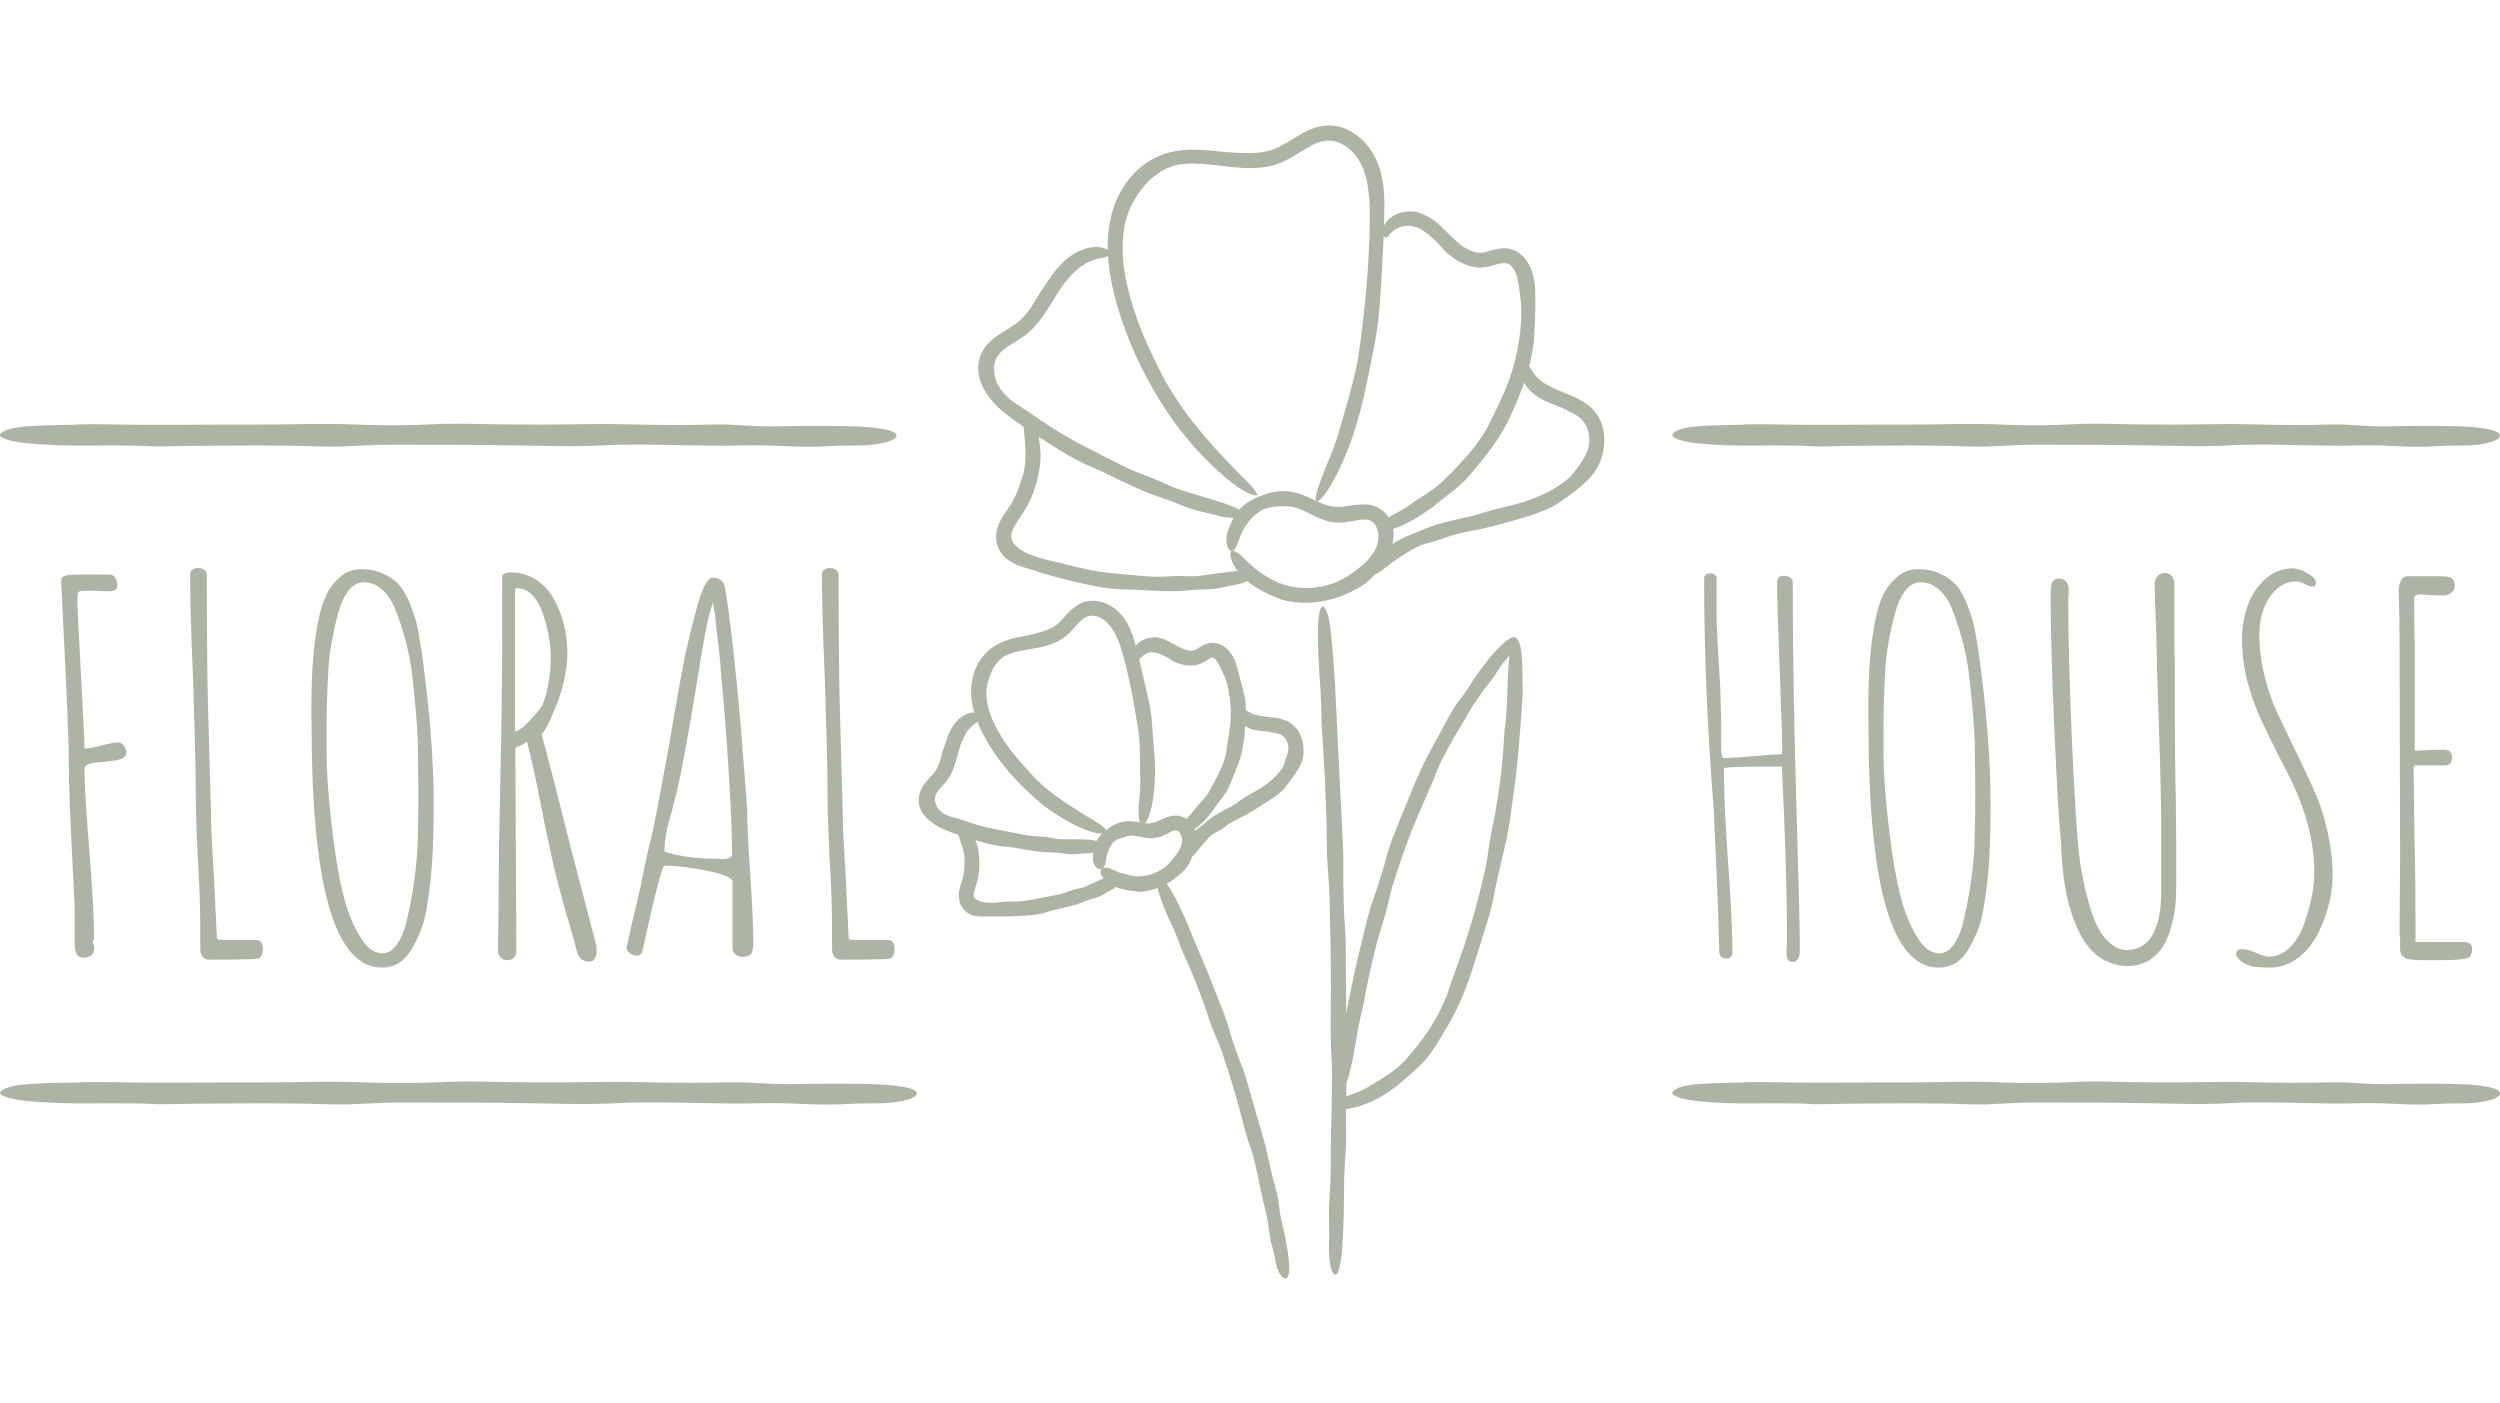<svg width="180" height="101" viewBox="0 0 180 101" fill="none" xmlns="http://www.w3.org/2000/svg">
<g clip-path="url(#clip0_460_8819)">
<path d="M96.017 47.733C96.069 48.293 96.104 48.853 96.13 49.457C96.262 52.099 96.393 54.776 96.524 57.435C96.585 58.834 96.681 60.225 96.716 61.625C96.716 62.281 96.716 62.902 96.716 63.558C96.742 64.696 96.751 65.667 96.838 66.769C96.926 67.967 96.9 69.245 96.908 70.452L96.926 72.892C96.943 74.126 96.978 75.377 96.969 76.61C96.952 78.036 96.9 79.401 96.908 80.844C96.908 81.378 96.934 81.912 96.908 82.454C96.891 83.189 96.812 83.888 96.786 84.623C96.768 85.131 96.777 85.638 96.768 86.145C96.768 87.064 96.742 87.983 96.698 88.901C96.672 89.487 96.629 90.091 96.559 90.616C96.489 91.141 96.375 91.595 96.253 91.727C95.991 91.998 95.72 91.359 95.685 90.082C95.676 89.732 95.694 89.356 95.702 88.989C95.702 88.481 95.685 87.991 95.685 87.475C95.685 86.662 95.746 85.848 95.79 85.043C95.833 84.133 95.807 83.337 95.816 82.454C95.842 81.439 95.86 80.389 95.886 79.366L95.903 77.249C95.903 76.619 95.86 76.077 95.833 75.464C95.79 74.161 95.816 72.849 95.825 71.545C95.833 69.516 95.798 67.434 95.746 65.395C95.737 64.818 95.72 64.232 95.685 63.672C95.641 63.077 95.606 62.5 95.562 61.896C95.51 61.03 95.536 60.086 95.51 59.211L95.396 56.175L95.257 53.682C95.213 52.982 95.126 52.125 95.143 51.478C95.143 51.198 95.126 50.848 95.117 50.55C95.091 49.859 95.047 49.177 94.994 48.486C94.916 47.366 94.872 46.176 94.898 45.135C94.916 44.269 95.073 43.491 95.3 43.692C95.458 43.832 95.632 44.208 95.737 44.89C95.763 45.065 95.79 45.249 95.807 45.441C95.903 46.229 95.956 46.972 96.026 47.76L96.017 47.733Z" fill="#ADB4A4"/>
<path d="M96.489 75.333C96.541 74.922 96.603 74.511 96.69 74.082C97.101 72.175 97.433 70.224 97.922 68.326C98.158 67.32 98.394 66.323 98.674 65.326C98.831 64.871 98.98 64.433 99.137 63.978C99.382 63.173 99.626 62.5 99.827 61.704C100.037 60.838 100.422 59.98 100.745 59.141C100.955 58.581 101.208 58.03 101.427 57.47C101.759 56.613 102.134 55.773 102.528 54.942C103 53.997 103.506 53.122 104.005 52.177C104.197 51.828 104.372 51.478 104.581 51.136C104.852 50.664 105.211 50.27 105.516 49.824C105.735 49.518 105.927 49.194 106.128 48.871C106.521 48.311 106.932 47.769 107.352 47.235C107.64 46.902 107.955 46.579 108.243 46.316C108.54 46.054 108.837 45.861 108.986 45.87C109.309 45.888 109.222 46.43 108.68 47.182C108.531 47.392 108.348 47.585 108.182 47.786C107.963 48.083 107.78 48.39 107.579 48.696C107.238 49.177 106.854 49.623 106.521 50.104C106.137 50.647 105.831 51.128 105.525 51.696C105.167 52.344 104.73 52.965 104.389 53.63L103.672 54.994C103.48 55.414 103.358 55.79 103.183 56.201C102.807 57.068 102.423 57.951 102.047 58.817C101.47 60.182 100.955 61.608 100.5 63.025C100.36 63.427 100.238 63.83 100.142 64.232C100.037 64.652 99.941 65.072 99.836 65.5C99.679 66.113 99.46 66.769 99.277 67.381C99.067 68.09 98.91 68.816 98.735 69.533C98.586 70.119 98.481 70.723 98.359 71.318C98.254 71.816 98.167 72.438 98.036 72.901C97.975 73.102 97.931 73.347 97.887 73.557C97.782 74.047 97.686 74.546 97.616 75.044C97.494 75.849 97.31 76.707 97.118 77.45C96.952 78.062 96.664 78.596 96.48 78.404C96.349 78.272 96.244 77.975 96.262 77.459C96.262 77.328 96.279 77.188 96.288 77.048C96.323 76.462 96.419 75.919 96.489 75.342V75.333Z" fill="#ADB4A4"/>
<path d="M109.633 49.238C109.633 49.693 109.633 50.148 109.589 50.638C109.441 52.772 109.292 54.942 108.986 57.076C108.829 58.196 108.698 59.325 108.471 60.435C108.348 60.952 108.235 61.442 108.112 61.958C107.911 62.85 107.719 63.62 107.562 64.503C107.378 65.457 107.072 66.445 106.775 67.381L106.181 69.271C105.866 70.224 105.552 71.195 105.132 72.123C104.652 73.19 104.075 74.17 103.437 75.184C103.201 75.561 102.947 75.928 102.659 76.278C102.257 76.75 101.803 77.126 101.339 77.529C101.025 77.809 100.701 78.089 100.361 78.343C99.749 78.806 99.067 79.2 98.342 79.48C97.879 79.672 97.381 79.795 96.935 79.847C96.489 79.891 96.096 79.847 95.974 79.733C95.72 79.497 96.201 79.2 97.101 78.876C97.354 78.78 97.625 78.701 97.87 78.587C98.228 78.439 98.543 78.237 98.875 78.045C99.399 77.721 99.932 77.398 100.422 77.022C100.981 76.593 101.374 76.121 101.811 75.596C102.309 74.983 102.79 74.327 103.192 73.645C103.472 73.172 103.734 72.683 103.961 72.175C104.162 71.72 104.293 71.309 104.451 70.854C104.791 69.883 105.15 68.903 105.482 67.915C105.997 66.375 106.434 64.766 106.801 63.174C106.915 62.727 107.011 62.273 107.081 61.818C107.151 61.345 107.221 60.882 107.291 60.409C107.404 59.727 107.588 58.992 107.702 58.301C107.841 57.505 107.955 56.7 108.051 55.895C108.121 55.23 108.2 54.575 108.243 53.91C108.287 53.35 108.305 52.667 108.383 52.151C108.418 51.933 108.436 51.653 108.453 51.416C108.488 50.865 108.523 50.314 108.532 49.763C108.549 48.871 108.602 47.909 108.689 47.078C108.759 46.386 108.96 45.765 109.17 45.94C109.318 46.063 109.467 46.369 109.537 46.929C109.545 47.069 109.563 47.226 109.58 47.375C109.615 48.014 109.624 48.617 109.615 49.264L109.633 49.238Z" fill="#ADB4A4"/>
<path d="M90.598 41.129C90.852 41.304 91.114 41.461 91.402 41.636C92.669 42.388 94.242 42.52 95.641 42.108C96.383 41.907 97.056 41.496 97.659 41.041C97.948 40.831 98.219 40.613 98.463 40.35C98.874 39.886 99.171 39.423 99.232 38.898C99.302 38.373 99.136 37.778 98.778 37.542C98.542 37.385 98.184 37.376 97.729 37.455C97.388 37.507 97.004 37.603 96.558 37.63C96.104 37.656 95.649 37.56 95.265 37.42C94.373 37.087 93.709 36.597 92.984 36.484C92.713 36.44 92.442 36.449 92.162 36.457C91.787 36.475 91.411 36.501 91.052 36.641C90.808 36.737 90.581 36.895 90.38 37.061C90.021 37.367 89.716 37.761 89.497 38.181C89.348 38.452 89.243 38.758 89.139 39.029C89.034 39.3 88.938 39.554 88.815 39.633C88.588 39.825 88.195 39.432 88.326 38.539C88.37 38.303 88.457 38.058 88.562 37.831C88.702 37.507 88.841 37.201 89.051 36.912C89.383 36.449 89.873 36.107 90.38 35.871C90.948 35.609 91.472 35.425 92.075 35.373C92.774 35.303 93.526 35.495 94.111 35.766C94.522 35.941 94.898 36.142 95.273 36.291C95.606 36.422 95.894 36.475 96.191 36.492C96.785 36.571 97.511 36.247 98.525 36.335C98.909 36.379 99.337 36.554 99.643 36.842C99.949 37.131 100.15 37.49 100.246 37.866C100.465 38.636 100.255 39.423 99.931 40.026C99.748 40.376 99.512 40.683 99.294 40.971C99.066 41.286 98.813 41.575 98.516 41.837C98.088 42.222 97.528 42.502 97.004 42.738C96.401 43.01 95.763 43.202 95.116 43.307C94.583 43.394 94.033 43.421 93.482 43.377C93.028 43.342 92.46 43.272 92.066 43.088C91.891 43.018 91.691 42.931 91.507 42.861C91.096 42.686 90.703 42.467 90.327 42.222C89.716 41.829 89.156 41.251 88.824 40.665C88.544 40.175 88.501 39.65 88.745 39.668C88.92 39.668 89.156 39.79 89.427 40.062C89.497 40.132 89.576 40.202 89.645 40.28C89.96 40.586 90.257 40.875 90.616 41.12L90.598 41.129Z" fill="#ADB4A4"/>
<path d="M85.731 31.865C85.18 31.244 84.673 30.588 84.166 29.853C83.074 28.226 82.121 26.494 81.37 24.657C80.636 22.82 80.024 20.93 79.814 18.927C79.718 17.877 79.727 16.784 79.963 15.725C80.199 14.658 80.671 13.626 81.387 12.777C82.06 11.981 82.917 11.386 83.922 11.054C85.704 10.52 87.216 10.905 88.763 10.984C89.602 11.036 90.45 11.08 91.219 10.887C91.979 10.739 92.652 10.258 93.447 9.785C93.972 9.47 94.575 9.155 95.291 9.059C96.008 8.954 96.751 9.147 97.336 9.505C98.236 10.039 98.892 10.905 99.241 11.858C99.591 12.803 99.67 13.774 99.678 14.701C99.661 16.81 99.538 18.787 99.416 20.886C99.364 21.665 99.311 22.452 99.215 23.231C99.084 24.307 98.857 25.304 98.656 26.371C98.507 27.097 98.368 27.832 98.201 28.558C97.887 29.87 97.52 31.183 97.013 32.433C96.69 33.247 96.331 34.052 95.938 34.725C95.562 35.408 95.134 35.941 94.942 36.064C94.732 36.186 94.68 36.003 94.767 35.591C94.863 35.18 95.099 34.533 95.44 33.693C95.632 33.221 95.824 32.731 96.025 32.25C96.27 31.567 96.471 30.894 96.663 30.194C96.978 29.074 97.31 27.954 97.564 26.826C97.861 25.549 97.983 24.403 98.132 23.143C98.306 21.682 98.446 20.178 98.525 18.708C98.586 17.693 98.621 16.67 98.63 15.646C98.63 14.736 98.595 13.975 98.437 13.153C98.263 12.287 97.948 11.508 97.362 10.922C96.794 10.336 96.025 10.004 95.283 10.161C94.085 10.363 92.958 11.718 91.245 11.998C89.611 12.287 88.082 11.902 86.657 11.806C85.853 11.745 85.049 11.762 84.35 11.99C83.624 12.243 83.004 12.698 82.471 13.284C81.719 14.124 81.116 15.279 80.933 16.468C80.706 17.833 80.854 19.259 81.186 20.659C81.457 21.805 81.833 22.942 82.279 24.035C82.646 24.963 83.205 26.047 83.616 26.887C83.782 27.255 84.044 27.675 84.263 28.033C84.769 28.873 85.329 29.687 85.94 30.448C86.928 31.699 88.082 32.958 89.139 34.008C90.013 34.874 90.799 35.688 90.415 35.67C90.153 35.644 89.602 35.443 88.789 34.822C88.58 34.664 88.361 34.489 88.151 34.306C87.26 33.553 86.482 32.748 85.713 31.874L85.731 31.865Z" fill="#ADB4A4"/>
<path d="M102.239 15.349C102.711 15.497 103.13 15.751 103.497 16.066C104.292 16.766 104.869 17.518 105.621 17.921C105.988 18.122 106.355 18.227 106.704 18.192C107.054 18.166 107.5 17.938 108.138 17.877C108.478 17.851 108.863 17.921 109.178 18.096C109.501 18.27 109.746 18.533 109.929 18.795C110.287 19.338 110.436 19.906 110.506 20.466C110.558 20.991 110.523 21.446 110.55 21.945C110.532 22.802 110.515 23.537 110.445 24.368C110.436 24.823 110.34 25.286 110.244 25.741C110.156 26.205 110.017 26.651 109.877 27.088C109.711 27.683 109.475 28.243 109.256 28.82C108.898 29.678 108.505 30.535 108.015 31.331C107.736 31.786 107.404 32.206 107.106 32.635C106.774 33.046 106.442 33.457 106.101 33.877C105.839 34.183 105.577 34.489 105.297 34.778C104.878 35.145 104.458 35.469 104.022 35.81C103.716 36.038 103.427 36.282 103.13 36.527C102.562 36.912 102.003 37.332 101.374 37.621C100.98 37.822 100.57 38.023 100.176 38.111C99.792 38.216 99.442 38.259 99.302 38.189C99.023 38.032 99.337 37.577 100.133 37.157C100.351 37.035 100.587 36.912 100.814 36.79C101.129 36.615 101.417 36.422 101.706 36.204C101.942 36.038 102.186 35.889 102.431 35.74L103.139 35.25C103.689 34.892 104.039 34.445 104.511 34.025C105 33.492 105.533 32.976 105.979 32.398C106.311 32.022 106.573 31.593 106.862 31.174C107.115 30.797 107.246 30.43 107.456 30.045C107.867 29.214 108.269 28.374 108.601 27.508C109.099 26.152 109.414 24.691 109.51 23.248C109.518 22.837 109.553 22.426 109.527 22.023C109.483 21.603 109.431 21.201 109.387 20.772C109.309 20.221 109.186 19.583 108.898 19.241C108.575 18.83 108.173 18.892 107.377 19.145C107.063 19.233 106.652 19.303 106.276 19.25C105.892 19.206 105.542 19.084 105.228 18.918C104.694 18.655 104.144 18.227 103.821 17.842C103.681 17.676 103.506 17.501 103.357 17.352C103.017 17.011 102.658 16.705 102.282 16.503C102.134 16.425 101.977 16.355 101.819 16.311C101.679 16.267 101.531 16.25 101.374 16.25C101.059 16.25 100.744 16.346 100.5 16.495C100.299 16.617 100.141 16.766 100.028 16.915C99.914 17.055 99.818 17.186 99.713 17.098C99.573 17.011 99.39 16.538 99.809 15.979C99.914 15.839 100.045 15.725 100.194 15.62C100.788 15.209 101.548 15.113 102.256 15.331L102.239 15.349Z" fill="#ADB4A4"/>
<path d="M111.232 27.622C111.477 27.771 111.713 27.884 112.018 28.024C112.683 28.331 113.478 28.549 114.229 29.083C114.998 29.599 115.488 30.57 115.505 31.471C115.558 32.425 115.261 33.396 114.701 34.122C114.448 34.463 114.142 34.734 113.836 35.005C113.303 35.478 112.796 35.81 112.237 36.195C111.625 36.615 110.882 36.886 110.192 37.114C109.729 37.262 109.257 37.402 108.794 37.533C108.086 37.735 107.378 37.927 106.67 38.076C105.857 38.242 105.08 38.364 104.302 38.627C104.013 38.723 103.734 38.837 103.437 38.924C103.043 39.056 102.65 39.126 102.266 39.283C102.003 39.388 101.75 39.528 101.505 39.668C101.06 39.922 100.64 40.202 100.238 40.499C99.985 40.691 99.722 40.893 99.487 41.076C99.242 41.242 99.014 41.391 98.866 41.374C98.569 41.365 98.534 40.858 99.049 40.228C99.198 40.07 99.373 39.904 99.548 39.764C99.792 39.554 100.02 39.353 100.273 39.16C100.692 38.863 101.156 38.671 101.61 38.487C102.134 38.286 102.563 38.076 103.061 37.892C103.638 37.691 104.249 37.551 104.844 37.411L106.058 37.131C106.417 37.044 106.714 36.938 107.055 36.834C107.78 36.624 108.523 36.475 109.239 36.274C110.349 35.968 111.442 35.513 112.368 34.874C112.621 34.69 112.892 34.507 113.093 34.279C113.312 34.043 113.504 33.798 113.679 33.536C113.932 33.168 114.212 32.775 114.326 32.355C114.465 31.882 114.457 31.357 114.308 30.902C114.177 30.526 113.958 30.229 113.635 29.993C113.373 29.791 112.953 29.634 112.639 29.45C112.508 29.372 112.316 29.302 112.158 29.24C111.782 29.092 111.398 28.952 110.987 28.733C110.349 28.392 109.711 27.797 109.519 27.045C109.44 26.738 109.484 26.424 109.58 26.249C109.685 26.074 109.799 26.021 109.895 26.1C110.035 26.214 110.139 26.406 110.279 26.651C110.323 26.721 110.358 26.791 110.41 26.852C110.611 27.141 110.882 27.395 111.214 27.605L111.232 27.622Z" fill="#ADB4A4"/>
<path d="M77.551 19.408C77.28 19.644 77.026 19.915 76.773 20.221C76.214 20.904 75.768 21.779 75.2 22.61C74.912 23.029 74.588 23.449 74.195 23.817C73.802 24.193 73.33 24.473 72.928 24.718C72.5 24.971 72.124 25.234 71.897 25.54C71.669 25.837 71.573 26.188 71.573 26.581C71.573 26.948 71.652 27.333 71.835 27.683C72.168 28.296 72.666 28.759 73.304 29.171C74.011 29.617 74.763 30.159 75.488 30.631C75.978 30.946 76.476 31.253 76.983 31.541C77.752 31.987 78.556 32.372 79.342 32.783C80.251 33.247 81.116 33.719 82.078 34.087C82.436 34.227 82.803 34.349 83.153 34.498C83.642 34.699 84.088 34.935 84.586 35.128C84.927 35.25 85.276 35.364 85.626 35.469C86.255 35.661 86.893 35.854 87.522 36.046C87.933 36.169 88.335 36.3 88.693 36.449C89.052 36.589 89.349 36.764 89.419 36.904C89.567 37.201 89.052 37.385 88.117 37.227C87.863 37.184 87.601 37.096 87.339 37.035C86.972 36.947 86.622 36.869 86.255 36.781C85.678 36.624 85.119 36.405 84.568 36.178C83.939 35.933 83.38 35.766 82.777 35.53C82.078 35.259 81.379 34.935 80.706 34.612L79.307 33.938C78.879 33.746 78.521 33.588 78.101 33.404C77.236 32.993 76.406 32.495 75.593 31.97C74.964 31.567 74.326 31.156 73.706 30.728C73.085 30.308 72.447 29.879 71.862 29.319C71.53 29.004 71.233 28.646 70.979 28.243C70.708 27.823 70.516 27.351 70.446 26.817C70.402 26.441 70.446 26.012 70.586 25.619C70.734 25.216 70.996 24.866 71.267 24.604C71.914 24 72.622 23.703 73.146 23.309C73.575 22.994 73.933 22.575 74.248 22.102C74.518 21.709 74.798 21.157 75.086 20.773C75.209 20.606 75.349 20.388 75.471 20.204C75.751 19.775 76.091 19.329 76.476 18.944C77.096 18.314 78.005 17.79 78.905 17.781C79.674 17.763 80.181 18.244 79.937 18.367C79.779 18.481 79.517 18.524 79.115 18.612C79.01 18.629 78.905 18.664 78.801 18.691C78.355 18.839 77.935 19.075 77.551 19.408Z" fill="#ADB4A4"/>
<path d="M74.894 32.285C74.929 32.635 74.929 32.993 74.894 33.378C74.789 34.209 74.597 35.032 74.256 35.81C74.099 36.204 73.88 36.571 73.662 36.93C73.435 37.271 73.216 37.577 73.041 37.875C72.674 38.54 72.762 38.977 73.234 39.379C73.452 39.572 73.723 39.755 74.055 39.887C74.632 40.105 75.191 40.298 75.812 40.412C76.485 40.552 77.192 40.762 77.874 40.91C78.329 41.024 78.792 41.094 79.255 41.173C79.963 41.269 80.679 41.33 81.387 41.391C82.209 41.47 82.995 41.558 83.825 41.514C84.131 41.514 84.446 41.47 84.752 41.47C85.18 41.47 85.582 41.505 86.01 41.488C86.307 41.479 86.596 41.426 86.884 41.391L88.466 41.173C88.807 41.12 89.148 41.085 89.462 41.077C89.777 41.068 90.056 41.103 90.161 41.208C90.38 41.418 90.083 41.785 89.349 42.013C89.148 42.074 88.92 42.1 88.702 42.144C88.405 42.205 88.116 42.284 87.819 42.336C87.339 42.432 86.84 42.432 86.36 42.45C85.809 42.45 85.337 42.546 84.813 42.555C84.201 42.581 83.572 42.555 82.96 42.529L81.693 42.459C81.317 42.45 80.994 42.441 80.618 42.432C79.832 42.397 79.054 42.249 78.294 42.091C77.105 41.837 75.89 41.54 74.728 41.164C74.396 41.059 74.055 40.954 73.723 40.849C73.365 40.735 72.998 40.604 72.639 40.359C72.386 40.184 72.124 39.931 71.949 39.598C71.774 39.266 71.695 38.881 71.722 38.531C71.792 37.7 72.229 37.149 72.552 36.65C72.84 36.239 73.05 35.871 73.225 35.452C73.382 35.102 73.487 34.647 73.618 34.314C73.679 34.174 73.714 33.982 73.74 33.825C73.81 33.457 73.845 33.072 73.837 32.696C73.828 32.084 73.775 31.436 73.706 30.85C73.653 30.378 73.653 29.888 73.898 29.923C74.064 29.949 74.3 30.115 74.483 30.509C74.536 30.614 74.571 30.719 74.614 30.833C74.78 31.305 74.85 31.777 74.894 32.276V32.285Z" fill="#ADB4A4"/>
<path d="M80.758 62.859C80.924 62.902 81.099 62.955 81.274 63.007C82.087 63.235 82.961 63.034 83.66 62.587C84.035 62.36 84.315 62.01 84.577 61.669C84.7 61.511 84.831 61.363 84.918 61.179C85.076 60.864 85.163 60.558 85.084 60.304C85.023 60.059 84.883 59.841 84.752 59.797C84.674 59.762 84.516 59.788 84.272 59.911C84.088 59.998 83.878 60.129 83.599 60.234C83.31 60.339 82.996 60.365 82.733 60.348C82.122 60.295 81.667 60.112 81.274 60.182C81.125 60.208 80.994 60.261 80.855 60.304C80.662 60.365 80.453 60.409 80.278 60.532C80.155 60.619 80.068 60.742 79.998 60.855C79.867 61.074 79.762 61.319 79.701 61.581C79.666 61.756 79.631 61.923 79.605 62.089C79.57 62.255 79.517 62.421 79.412 62.5C79.22 62.684 78.809 62.561 78.696 61.966C78.67 61.809 78.696 61.643 78.705 61.477C78.731 61.249 78.748 61.022 78.827 60.803C78.949 60.444 79.212 60.138 79.482 59.911C79.797 59.648 80.077 59.429 80.453 59.281C80.872 59.106 81.396 59.097 81.798 59.167C82.078 59.202 82.331 59.263 82.567 59.281C82.777 59.298 82.934 59.263 83.083 59.219C83.363 59.167 83.721 58.878 84.403 58.738C84.665 58.695 84.997 58.73 85.268 58.87C85.53 59.01 85.731 59.211 85.871 59.438C86.168 59.902 86.177 60.462 86.081 60.89C86.028 61.144 85.941 61.371 85.862 61.59C85.783 61.826 85.696 62.063 85.565 62.273C85.381 62.587 85.076 62.85 84.796 63.086C84.472 63.357 84.123 63.585 83.747 63.768C83.433 63.917 83.109 64.04 82.768 64.11C82.48 64.18 82.122 64.25 81.851 64.188C81.737 64.162 81.589 64.162 81.466 64.145C81.187 64.11 80.907 64.04 80.636 63.97C80.19 63.847 79.753 63.576 79.465 63.252C79.22 62.981 79.159 62.623 79.369 62.526C79.509 62.456 79.701 62.439 79.911 62.526C79.963 62.544 80.024 62.57 80.077 62.596C80.313 62.701 80.522 62.806 80.758 62.876V62.859Z" fill="#ADB4A4"/>
<path d="M76.153 58.695C75.716 58.432 75.305 58.135 74.877 57.785C73.051 56.219 71.408 54.382 70.42 52.09C70.176 51.478 69.983 50.822 69.931 50.139C69.879 49.439 69.983 48.731 70.272 48.075C70.543 47.462 70.971 46.946 71.539 46.561C72.553 45.905 73.523 45.888 74.423 45.643C74.912 45.52 75.384 45.398 75.76 45.188C76.136 45.004 76.424 44.645 76.817 44.217C77.08 43.946 77.394 43.631 77.84 43.429C78.286 43.228 78.81 43.211 79.247 43.325C79.92 43.499 80.488 43.911 80.881 44.444C81.274 44.96 81.493 45.538 81.659 46.08C82.008 47.322 82.253 48.495 82.55 49.745C82.655 50.209 82.769 50.673 82.839 51.154C82.944 51.81 82.961 52.431 83.013 53.087L83.127 54.443C83.18 55.265 83.18 56.096 83.092 56.919C83.04 57.452 82.961 57.986 82.821 58.45C82.69 58.913 82.498 59.289 82.358 59.386C82.043 59.569 81.921 58.966 82 57.881C82.026 57.584 82.061 57.26 82.087 56.954C82.113 56.516 82.087 56.096 82.087 55.659C82.07 54.959 82.087 54.268 82.052 53.568C82.017 52.781 81.877 52.099 81.755 51.346C81.606 50.471 81.449 49.579 81.248 48.713C81.117 48.118 80.96 47.515 80.794 46.92C80.636 46.395 80.47 45.966 80.243 45.547C79.998 45.1 79.71 44.75 79.326 44.532C78.941 44.313 78.53 44.261 78.189 44.435C77.613 44.68 77.158 45.686 76.153 46.185C75.201 46.657 74.231 46.693 73.409 46.876C72.937 46.972 72.5 47.112 72.168 47.357C71.827 47.611 71.583 47.961 71.39 48.363C71.128 48.941 70.953 49.658 71.05 50.349C71.137 51.145 71.46 51.924 71.88 52.667C72.229 53.28 72.64 53.857 73.077 54.408C73.444 54.872 73.96 55.388 74.327 55.816C74.475 56 74.703 56.201 74.886 56.376C75.314 56.77 75.769 57.146 76.258 57.479C77.036 58.021 77.901 58.563 78.67 59.018C79.308 59.394 79.867 59.814 79.614 59.946C79.439 60.033 79.055 60.059 78.469 59.858C78.312 59.814 78.154 59.744 78.006 59.683C77.342 59.412 76.748 59.071 76.144 58.695H76.153Z" fill="#ADB4A4"/>
<path d="M83.048 45.879C83.38 45.879 83.694 45.966 83.974 46.098C84.586 46.395 85.04 46.719 85.486 46.815C85.704 46.867 85.897 46.859 86.036 46.797C86.185 46.745 86.403 46.535 86.823 46.369C87.286 46.168 87.924 46.334 88.239 46.631C88.579 46.911 88.781 47.244 88.92 47.576C89.043 47.891 89.086 48.162 89.183 48.459C89.314 48.976 89.427 49.413 89.558 49.912C89.707 50.454 89.716 51.058 89.689 51.626C89.689 52.002 89.646 52.379 89.62 52.764C89.558 53.332 89.488 53.918 89.331 54.469C89.147 55.108 88.877 55.685 88.632 56.306C88.536 56.534 88.44 56.77 88.317 56.989C88.125 57.277 87.915 57.531 87.714 57.802C87.566 57.986 87.443 58.187 87.312 58.38C87.05 58.712 86.788 59.053 86.465 59.333C86.264 59.517 86.054 59.701 85.818 59.806C85.591 59.919 85.372 59.972 85.25 59.919C85.005 59.797 85.04 59.386 85.398 58.992C85.503 58.887 85.608 58.773 85.713 58.66C85.862 58.502 85.984 58.336 86.106 58.161C86.316 57.89 86.561 57.662 86.779 57.391C87.041 57.102 87.155 56.779 87.347 56.464C87.54 56.079 87.767 55.703 87.924 55.3C88.055 55.029 88.134 54.74 88.23 54.461C88.309 54.207 88.309 53.971 88.352 53.717C88.431 53.175 88.527 52.632 88.588 52.081C88.658 51.224 88.588 50.34 88.413 49.501C88.352 49.264 88.309 49.019 88.213 48.801C88.108 48.573 88.003 48.355 87.898 48.127C87.767 47.847 87.609 47.523 87.443 47.41C87.356 47.349 87.304 47.34 87.225 47.357C87.138 47.375 86.98 47.48 86.77 47.611C86.596 47.725 86.334 47.856 86.071 47.891C85.809 47.935 85.556 47.926 85.329 47.891C84.944 47.83 84.516 47.672 84.271 47.489C84.166 47.41 84.026 47.34 83.921 47.279C83.668 47.139 83.423 47.025 83.205 46.99C83.118 46.972 83.03 46.964 82.951 46.964C82.89 46.964 82.829 46.964 82.751 46.981C82.611 47.016 82.462 47.086 82.349 47.174C82.261 47.244 82.174 47.305 82.095 47.401C82.016 47.489 81.947 47.602 81.833 47.585C81.684 47.585 81.413 47.305 81.579 46.832C81.623 46.719 81.684 46.614 81.754 46.517C82.06 46.115 82.541 45.905 83.048 45.905V45.879Z" fill="#ADB4A4"/>
<path d="M90.432 51.478C90.59 51.513 90.721 51.53 90.913 51.565C91.341 51.644 91.848 51.626 92.425 51.819C93.019 52.002 93.535 52.545 93.701 53.113C93.91 53.708 93.919 54.382 93.701 54.933C93.596 55.195 93.456 55.405 93.316 55.624C93.072 56.009 92.827 56.289 92.573 56.639C92.294 57.015 91.883 57.295 91.507 57.549L90.747 58.038C90.362 58.275 89.987 58.528 89.602 58.73C89.156 58.966 88.719 59.141 88.317 59.429C88.169 59.534 88.029 59.657 87.88 59.753C87.671 59.884 87.444 59.972 87.251 60.12C87.111 60.217 86.998 60.348 86.893 60.47C86.692 60.689 86.5 60.917 86.316 61.144C86.194 61.293 86.08 61.441 85.958 61.573C85.827 61.695 85.687 61.8 85.556 61.8C85.285 61.809 85.075 61.485 85.259 60.986C85.311 60.855 85.398 60.733 85.477 60.61C85.582 60.435 85.678 60.269 85.792 60.103C85.984 59.849 86.246 59.657 86.491 59.473C86.771 59.272 86.98 59.053 87.251 58.861C87.557 58.642 87.898 58.458 88.23 58.283C88.457 58.161 88.684 58.047 88.894 57.916C89.086 57.802 89.235 57.671 89.41 57.549C89.786 57.286 90.196 57.094 90.572 56.866C91.166 56.516 91.708 56.079 92.119 55.572C92.233 55.423 92.355 55.283 92.416 55.117C92.486 54.95 92.538 54.776 92.591 54.609C92.661 54.373 92.766 54.128 92.766 53.901C92.766 53.638 92.687 53.367 92.547 53.175C92.425 53.008 92.285 52.912 92.093 52.842C91.935 52.781 91.682 52.781 91.481 52.711C91.394 52.676 91.271 52.676 91.175 52.667C90.93 52.641 90.677 52.624 90.38 52.571C89.917 52.484 89.41 52.212 89.156 51.74C89.052 51.548 89.043 51.32 89.104 51.189C89.165 51.049 89.27 51.005 89.375 51.023C89.532 51.058 89.681 51.119 89.803 51.189L89.899 51.25C90.039 51.338 90.214 51.434 90.432 51.478Z" fill="#ADB4A4"/>
<path d="M69.564 52.79C69.459 52.965 69.371 53.148 69.275 53.349C69.065 53.804 68.96 54.391 68.768 54.994C68.672 55.3 68.55 55.606 68.375 55.913C68.2 56.219 67.956 56.481 67.763 56.682C67.553 56.901 67.405 57.111 67.353 57.277C67.3 57.444 67.309 57.592 67.353 57.785C67.396 57.96 67.475 58.152 67.623 58.31C67.886 58.581 68.226 58.756 68.663 58.861C69.144 58.974 69.677 59.176 70.166 59.333C70.499 59.438 70.839 59.534 71.18 59.604C71.696 59.727 72.229 59.797 72.753 59.91C73.356 60.033 73.933 60.173 74.553 60.208C74.781 60.225 75.017 60.225 75.244 60.252C75.558 60.287 75.856 60.374 76.17 60.409C76.389 60.427 76.607 60.427 76.826 60.427C77.219 60.427 77.621 60.427 78.014 60.435C78.268 60.435 78.53 60.462 78.757 60.505C78.993 60.549 79.194 60.636 79.264 60.759C79.404 61.004 79.15 61.31 78.573 61.415C78.416 61.441 78.25 61.433 78.084 61.441C77.857 61.459 77.638 61.485 77.403 61.503C77.035 61.52 76.668 61.468 76.31 61.415C75.899 61.363 75.541 61.38 75.148 61.354C74.693 61.319 74.23 61.231 73.776 61.161L72.841 61.004C72.561 60.978 72.316 60.952 72.037 60.925C71.451 60.846 70.883 60.689 70.324 60.514C69.441 60.225 68.585 60.024 67.667 59.578C67.414 59.447 67.16 59.272 66.915 59.079C66.662 58.87 66.435 58.616 66.286 58.283C66.05 57.82 66.129 57.102 66.417 56.665C66.723 56.158 67.099 55.869 67.309 55.563C67.484 55.327 67.606 55.047 67.702 54.723C67.789 54.461 67.833 54.093 67.964 53.822C68.017 53.708 68.052 53.551 68.095 53.419C68.191 53.122 68.314 52.781 68.489 52.475C68.751 51.976 69.231 51.486 69.817 51.337C70.324 51.206 70.708 51.495 70.577 51.687C70.507 51.836 70.376 51.967 70.21 52.099L70.07 52.204C69.878 52.361 69.695 52.545 69.546 52.79H69.564Z" fill="#ADB4A4"/>
<path d="M70.246 60.541C70.333 60.751 70.403 60.96 70.438 61.205C70.516 61.73 70.543 62.264 70.481 62.797C70.438 63.331 70.219 63.882 70.132 64.223C70.079 64.416 70.106 64.565 70.149 64.626C70.193 64.696 70.246 64.74 70.377 64.809C70.499 64.871 70.674 64.941 70.875 64.967C71.233 65.002 71.591 65.019 71.967 64.958C72.378 64.897 72.815 64.915 73.234 64.897C73.514 64.897 73.794 64.853 74.073 64.818C74.493 64.757 74.912 64.652 75.332 64.573C75.812 64.486 76.293 64.425 76.756 64.25C76.931 64.188 77.097 64.11 77.281 64.057C77.525 63.996 77.77 63.961 78.015 63.891C78.181 63.839 78.338 63.751 78.495 63.681C78.784 63.541 79.072 63.41 79.369 63.287C79.561 63.209 79.754 63.139 79.937 63.095C80.129 63.06 80.313 63.069 80.418 63.147C80.636 63.322 80.575 63.681 80.199 63.97C80.094 64.048 79.963 64.101 79.85 64.162C79.684 64.25 79.535 64.363 79.369 64.451C79.107 64.6 78.81 64.669 78.522 64.748C78.198 64.836 77.936 64.984 77.63 65.081C77.272 65.203 76.896 65.282 76.538 65.369L75.777 65.544C75.55 65.597 75.367 65.684 75.148 65.737C74.685 65.868 74.196 65.903 73.724 65.929C72.981 65.973 72.212 66.008 71.469 65.99C71.251 65.99 71.049 65.973 70.822 65.99C70.586 65.99 70.333 65.99 70.044 65.912C69.642 65.816 69.153 65.352 69.075 64.836C68.961 64.258 69.144 63.83 69.24 63.489C69.337 63.2 69.38 62.972 69.415 62.71C69.442 62.491 69.415 62.229 69.45 62.019C69.468 61.931 69.45 61.818 69.45 61.73C69.433 61.511 69.389 61.302 69.319 61.092C69.214 60.751 69.092 60.401 68.987 60.068C68.908 59.797 68.891 59.465 69.101 59.386C69.249 59.342 69.459 59.36 69.66 59.552C69.712 59.605 69.756 59.657 69.808 59.718C70.01 59.963 70.132 60.243 70.254 60.532L70.246 60.541Z" fill="#ADB4A4"/>
<path d="M85.015 65.465C85.172 65.78 85.321 66.095 85.469 66.454C86.081 68.002 86.797 69.533 87.383 71.108C87.706 71.93 88.047 72.735 88.336 73.566C88.458 73.96 88.572 74.336 88.685 74.729C88.912 75.403 89.096 75.998 89.367 76.636C89.664 77.328 89.847 78.115 90.066 78.85L90.485 80.328C90.713 81.072 90.94 81.824 91.132 82.576C91.333 83.451 91.508 84.3 91.735 85.174C91.823 85.498 91.919 85.822 91.989 86.154C92.085 86.609 92.102 87.055 92.19 87.51C92.242 87.825 92.329 88.131 92.399 88.446C92.522 89.006 92.635 89.583 92.723 90.152C92.775 90.519 92.819 90.895 92.828 91.237C92.828 91.578 92.784 91.875 92.679 91.98C92.46 92.199 92.102 91.858 91.892 91.079C91.831 90.869 91.805 90.633 91.761 90.406C91.7 90.091 91.595 89.802 91.525 89.487C91.403 88.989 91.359 88.481 91.281 87.983C91.193 87.414 91.053 86.942 90.931 86.399C90.783 85.778 90.669 85.131 90.529 84.51C90.433 84.081 90.337 83.652 90.223 83.224C90.127 82.839 89.996 82.532 89.874 82.165C89.629 81.386 89.437 80.591 89.227 79.803C88.904 78.579 88.51 77.336 88.108 76.12C87.995 75.779 87.881 75.429 87.741 75.106C87.593 74.764 87.444 74.432 87.304 74.082C87.103 73.583 86.946 73.006 86.763 72.49C86.553 71.895 86.317 71.3 86.09 70.714C85.897 70.233 85.688 69.752 85.487 69.279C85.321 68.877 85.067 68.396 84.954 68.002C84.901 67.836 84.814 67.635 84.744 67.46C84.587 67.058 84.403 66.673 84.219 66.279C83.922 65.649 83.643 64.949 83.45 64.328C83.293 63.812 83.276 63.278 83.52 63.313C83.695 63.34 83.931 63.497 84.167 63.856C84.228 63.952 84.289 64.057 84.351 64.153C84.604 64.582 84.805 65.01 85.023 65.457L85.015 65.465Z" fill="#ADB4A4"/>
<path d="M5.374 68.011V65.317L5.269 63.095C5.051 59.114 4.946 56.193 4.946 54.321C4.946 53.297 4.815 50.122 4.544 44.785C4.492 43.622 4.457 42.878 4.439 42.546C4.413 42.214 4.404 42.039 4.404 42.021V41.767C4.404 41.601 4.527 41.487 4.771 41.435C4.92 41.391 5.339 41.365 6.047 41.365H7.865C8.057 41.365 8.206 41.444 8.302 41.601C8.398 41.759 8.451 41.96 8.451 42.205C8.451 42.45 8.232 42.572 7.795 42.572L6.956 42.537H6.012C5.82 42.537 5.698 42.572 5.645 42.642C5.593 42.712 5.575 42.913 5.575 43.228C5.575 43.709 5.663 45.485 5.829 48.538C5.995 51.6 6.082 53.376 6.082 53.892C6.371 53.892 6.781 53.822 7.314 53.673C7.874 53.525 8.284 53.455 8.547 53.455C8.695 53.455 8.818 53.542 8.931 53.708C9.036 53.874 9.097 54.032 9.097 54.181C9.097 54.452 8.905 54.627 8.512 54.706C8.127 54.793 7.568 54.854 6.843 54.907C6.336 54.977 6.082 55.125 6.082 55.344C6.082 56.438 6.205 58.476 6.449 61.459C6.668 64.18 6.773 66.227 6.773 67.609L6.668 67.792C6.738 67.959 6.773 68.116 6.773 68.265C6.773 68.728 6.502 68.956 5.969 68.956C5.584 68.956 5.383 68.641 5.383 68.011H5.374Z" fill="#ADB4A4"/>
<path d="M14.586 68.886C14.481 68.737 14.42 68.562 14.42 68.344V66.891C14.42 65.361 14.358 63.637 14.236 61.721C14.14 59.683 14.088 57.96 14.088 56.551C14.088 55.239 14.026 52.702 13.904 48.941C13.755 45.547 13.685 43.01 13.685 41.339C13.685 41.216 13.738 41.111 13.852 41.033C13.957 40.945 14.088 40.901 14.236 40.901C14.673 40.901 14.892 41.085 14.892 41.444C14.892 45.931 14.927 49.291 14.996 51.521L15.18 58.038C15.18 59.062 15.25 60.724 15.398 63.025L15.617 67.539C15.617 67.609 15.652 67.644 15.722 67.644C15.748 67.67 15.905 67.679 16.194 67.679H18.448C18.763 67.679 18.92 67.897 18.92 68.335C18.92 68.527 18.885 68.693 18.815 68.825C18.745 68.956 18.632 69.026 18.492 69.026L18.239 69.061H17.95C17.443 69.087 16.456 69.096 15.005 69.096C14.839 69.096 14.699 69.026 14.586 68.877V68.886Z" fill="#ADB4A4"/>
<path d="M22.425 52.142V50.69C22.425 48.652 22.547 46.885 22.792 45.38C22.94 44.435 23.141 43.657 23.395 43.053C23.648 42.45 23.998 41.96 24.435 41.601C24.846 41.19 25.379 40.98 26.034 40.98C26.62 40.98 27.153 41.094 27.633 41.321C28.114 41.549 28.516 41.846 28.831 42.213C29.093 42.555 29.337 43.001 29.556 43.561C29.774 44.12 29.941 44.654 30.063 45.161L30.351 46.876C30.937 51.023 31.225 54.697 31.225 57.907V58.012C31.225 59.228 31.199 60.339 31.155 61.363C31.103 62.578 30.972 63.847 30.753 65.185C30.657 65.841 30.517 66.41 30.334 66.9C30.15 67.39 29.914 67.871 29.626 68.352C29.119 69.227 28.402 69.664 27.485 69.664C24.111 69.664 22.433 63.83 22.433 52.16L22.425 52.142ZM28.603 67.959C28.918 67.512 29.163 66.882 29.329 66.086C29.713 64.389 29.958 62.727 30.054 61.1C30.107 59.788 30.124 58.52 30.124 57.277V57.129L30.089 53.489C30.037 52.177 29.897 50.48 29.652 48.398C29.46 46.92 29.058 45.406 28.455 43.849C28.21 43.246 27.887 42.773 27.494 42.432C27.1 42.091 26.663 41.925 26.2 41.925C25.789 41.925 25.422 42.117 25.108 42.511C24.793 42.896 24.54 43.447 24.347 44.147C23.91 45.774 23.666 47.279 23.622 48.661C23.552 49.85 23.517 51.075 23.517 52.335V54.119C23.517 55.746 23.674 57.811 23.989 60.304C24.181 61.879 24.426 63.252 24.715 64.416C25.003 65.579 25.396 66.568 25.877 67.364C26.357 68.212 26.917 68.641 27.546 68.641C27.93 68.641 28.289 68.413 28.603 67.967V67.959Z" fill="#ADB4A4"/>
<path d="M41.546 68.519L41.109 66.918C40.427 64.661 39.929 62.754 39.614 61.205C39.422 60.357 39.177 59.176 38.889 57.671C38.548 55.922 38.233 54.504 37.945 53.411L37.578 53.63L37.106 53.848L37.176 67.862V68.405C37.176 68.886 36.958 69.131 36.521 69.131C36.328 69.131 36.171 69.07 36.049 68.947C35.926 68.825 35.865 68.685 35.865 68.51V67.967L35.935 60.619L36.005 57.085C36.101 52.842 36.154 49.221 36.154 46.238V41.54C36.154 41.321 36.372 41.216 36.809 41.216C37.438 41.216 38.024 41.383 38.574 41.724C39.116 42.065 39.553 42.529 39.868 43.106C40.523 44.296 40.846 45.59 40.846 46.999C40.846 48.118 40.602 49.326 40.121 50.638C39.973 51.005 39.798 51.416 39.579 51.898C39.361 52.379 39.169 52.694 38.994 52.86C39.501 54.732 40.243 57.601 41.214 61.485L42.926 68.037C42.953 68.107 42.961 68.247 42.961 68.44C42.961 68.658 42.918 68.842 42.83 69C42.743 69.157 42.621 69.236 42.446 69.236C41.956 69.236 41.659 68.991 41.537 68.51L41.546 68.519ZM38.059 51.959C38.522 51.495 38.845 51.11 39.038 50.795C39.204 50.454 39.352 49.947 39.474 49.264C39.597 48.582 39.658 47.978 39.658 47.445C39.658 46.447 39.492 45.433 39.151 44.392C38.985 43.788 38.723 43.298 38.391 42.922C38.05 42.546 37.674 42.353 37.264 42.353H37.194C37.194 42.353 37.132 42.389 37.089 42.389V52.65C37.281 52.65 37.613 52.422 38.068 51.959H38.059Z" fill="#ADB4A4"/>
<path d="M52.942 68.702C52.81 68.58 52.741 68.44 52.741 68.265V63.497C52.741 63.209 52.12 62.937 50.888 62.692C49.656 62.447 48.633 62.325 47.838 62.325C47.785 62.325 47.707 62.509 47.602 62.867C47.497 63.226 47.41 63.497 47.366 63.672C47.051 64.932 46.737 66.279 46.422 67.714L46.239 68.519C46.186 68.711 46.073 68.807 45.872 68.807C45.671 68.807 45.505 68.746 45.347 68.624C45.19 68.501 45.111 68.361 45.111 68.186L45.146 68.116V68.081L45.548 66.262C45.837 65.124 46.09 64.005 46.309 62.911C46.553 61.669 46.737 60.873 46.85 60.505C47.043 59.701 47.436 57.706 48.013 54.504L48.231 53.306C48.86 49.571 49.297 47.217 49.542 46.246C49.664 45.66 49.883 44.803 50.197 43.666C50.32 43.185 50.486 42.695 50.704 42.214C50.923 41.803 51.106 41.593 51.246 41.593C51.631 41.593 51.91 41.715 52.085 41.96C52.208 42.179 52.391 43.377 52.653 45.564C52.915 47.751 53.134 49.956 53.326 52.186L53.798 58.231C53.798 59.272 53.868 60.855 54.017 62.964C54.165 65.098 54.235 66.69 54.235 67.731V67.88C54.235 68.151 54.2 68.387 54.13 68.606C54.034 68.799 53.807 68.895 53.44 68.895C53.248 68.895 53.081 68.834 52.95 68.711L52.942 68.702ZM52.706 61.494C52.706 59.989 52.618 57.934 52.452 55.327C52.286 52.72 52.103 50.419 51.91 48.433C51.858 47.585 51.762 46.649 51.622 45.634L51.473 44.217C51.473 44.217 51.447 44.112 51.404 43.815L51.334 43.377C51.141 43.911 50.949 44.654 50.774 45.599C50.591 46.544 50.407 47.664 50.206 48.95C49.621 52.562 49.131 55.283 48.712 57.102L48.389 58.336C48.022 59.552 47.847 60.471 47.847 61.1V61.319C48.913 61.66 50.136 61.826 51.517 61.826H51.736C51.806 61.853 51.893 61.861 51.989 61.861C52.47 61.861 52.714 61.739 52.714 61.494H52.706Z" fill="#ADB4A4"/>
<path d="M60.073 68.886C59.968 68.737 59.907 68.562 59.907 68.344V66.891C59.907 65.361 59.846 63.637 59.723 61.721C59.627 59.683 59.575 57.96 59.575 56.551C59.575 55.239 59.514 52.702 59.391 48.941C59.243 45.547 59.173 43.01 59.173 41.339C59.173 41.216 59.225 41.111 59.339 41.033C59.444 40.945 59.575 40.901 59.723 40.901C60.16 40.901 60.379 41.085 60.379 41.444C60.379 45.931 60.414 49.291 60.484 51.521L60.667 58.038C60.667 59.062 60.737 60.724 60.886 63.025L61.104 67.539C61.104 67.609 61.139 67.644 61.209 67.644C61.235 67.67 61.393 67.679 61.681 67.679H63.936C64.25 67.679 64.408 67.897 64.408 68.335C64.408 68.527 64.373 68.693 64.303 68.825C64.233 68.956 64.119 69.026 63.979 69.026L63.726 69.061H63.438C62.931 69.087 61.943 69.096 60.492 69.096C60.326 69.096 60.187 69.026 60.073 68.877V68.886Z" fill="#ADB4A4"/>
<path d="M128.736 69.105C128.666 69.008 128.631 68.86 128.631 68.667V68.23C128.657 68.134 128.666 68.002 128.666 67.828C128.666 64.503 128.544 60.295 128.299 55.196H126.665C125.31 55.196 124.463 55.23 124.122 55.3C124.122 57.076 124.218 59.272 124.41 61.888C124.629 64.871 124.733 67.066 124.733 68.475C124.733 68.842 124.602 69.017 124.331 69.017C123.964 69.017 123.79 68.851 123.79 68.51C123.763 67.32 123.711 65.675 123.624 63.576C123.536 61.477 123.458 59.701 123.388 58.248C122.924 52.475 122.697 46.946 122.697 41.654C122.697 41.409 122.855 41.286 123.169 41.286C123.318 41.286 123.431 41.33 123.51 41.418C123.597 41.505 123.624 41.619 123.597 41.767V44.462C123.597 45.118 123.659 46.351 123.781 48.171L123.851 49.413C123.903 50.769 123.921 51.583 123.921 51.854V53.638C123.921 54.268 123.982 54.583 124.104 54.583L125.485 54.513L126.21 54.443C127.425 54.347 128.116 54.294 128.282 54.294L128.317 54.224C128.317 53.157 128.255 51.11 128.133 48.075C128.011 44.995 127.949 42.931 127.949 41.89C127.949 41.601 128.116 41.453 128.456 41.453C128.622 41.453 128.771 41.496 128.893 41.584C129.016 41.671 129.077 41.785 129.077 41.934C129.077 46.666 129.164 51.871 129.33 57.549C129.496 63.252 129.584 66.743 129.584 68.029V68.536C129.584 68.728 129.54 68.903 129.453 69.043C129.365 69.192 129.252 69.262 129.103 69.262C128.911 69.262 128.78 69.21 128.701 69.113L128.736 69.105Z" fill="#ADB4A4"/>
<path d="M134.521 52.142V50.69C134.521 48.652 134.644 46.885 134.889 45.38C135.037 44.436 135.229 43.657 135.492 43.053C135.745 42.45 136.095 41.96 136.531 41.601C136.942 41.19 137.475 40.98 138.131 40.98C138.716 40.98 139.249 41.094 139.73 41.321C140.211 41.549 140.613 41.846 140.927 42.214C141.189 42.555 141.434 43.001 141.653 43.561C141.871 44.121 142.037 44.654 142.159 45.162L142.448 46.876C143.033 51.023 143.322 54.697 143.322 57.907V58.012C143.322 59.228 143.296 60.339 143.252 61.363C143.199 62.579 143.068 63.847 142.85 65.186C142.754 65.842 142.614 66.41 142.43 66.9C142.247 67.39 142.011 67.871 141.723 68.352C141.216 69.227 140.499 69.665 139.581 69.665C136.208 69.665 134.53 63.83 134.53 52.16L134.521 52.142ZM140.7 67.959C141.015 67.513 141.259 66.883 141.425 66.087C141.81 64.39 142.055 62.727 142.151 61.1C142.194 59.788 142.221 58.52 142.221 57.278V57.129L142.186 53.49C142.133 52.178 141.993 50.48 141.749 48.398C141.556 46.92 141.154 45.407 140.551 43.849C140.307 43.246 139.992 42.773 139.59 42.432C139.188 42.091 138.76 41.925 138.297 41.925C137.886 41.925 137.519 42.117 137.204 42.511C136.89 42.905 136.636 43.447 136.444 44.147C136.007 45.774 135.762 47.279 135.719 48.661C135.649 49.851 135.614 51.075 135.614 52.335V54.12C135.614 55.747 135.771 57.811 136.086 60.304C136.278 61.879 136.523 63.252 136.811 64.416C137.1 65.579 137.493 66.568 137.973 67.364C138.454 68.212 139.013 68.641 139.643 68.641C140.027 68.641 140.385 68.414 140.7 67.968V67.959Z" fill="#ADB4A4"/>
<path d="M151.641 69.21C151.161 68.965 150.759 68.65 150.444 68.265C150.129 67.897 149.85 67.451 149.605 66.918C149.36 66.384 149.168 65.85 149.02 65.317C148.775 64.495 148.591 63.462 148.478 62.22L148.408 61.092C148.408 60.847 148.408 60.689 148.39 60.619C148.382 60.549 148.373 60.497 148.373 60.471C148.25 59.281 148.102 56.665 147.918 52.606C147.735 48.547 147.647 45.398 147.647 43.141V42.599C147.647 41.969 147.831 41.654 148.189 41.654C148.696 41.654 148.95 41.943 148.95 42.529V42.782L148.915 43.071C148.915 45.888 149.002 49.212 149.168 53.061C149.334 56.91 149.509 59.683 149.675 61.38C149.797 62.448 149.998 63.541 150.295 64.652C150.488 65.404 150.697 66.034 150.933 66.542C151.161 67.049 151.458 67.478 151.825 67.819C152.262 68.204 152.681 68.405 153.101 68.405C153.52 68.405 153.878 68.309 154.211 68.116C154.534 67.924 154.787 67.67 154.953 67.355C155.119 67.093 155.259 66.743 155.373 66.314C155.486 65.885 155.548 65.483 155.574 65.098C155.6 64.853 155.609 64.451 155.609 63.9V59.753C155.609 57.907 155.556 55.642 155.46 52.947L155.312 48.285L155.242 45.188C155.172 43.832 155.137 42.8 155.137 42.091C155.137 41.829 155.207 41.619 155.355 41.47C155.504 41.321 155.67 41.252 155.862 41.252C156.055 41.252 156.221 41.321 156.352 41.47C156.483 41.619 156.553 41.82 156.553 42.091V44.856C156.553 46.072 156.561 47.156 156.588 48.127V51.399C156.588 53.752 156.614 55.817 156.658 57.584C156.684 59.377 156.692 61.389 156.692 63.629C156.692 64.232 156.666 64.766 156.623 65.229C156.57 65.693 156.474 66.174 156.334 66.682C156.186 67.268 155.985 67.758 155.731 68.151C155.478 68.554 155.146 68.886 154.735 69.148C154.272 69.411 153.765 69.551 153.206 69.551C152.646 69.551 152.131 69.428 151.641 69.183V69.21Z" fill="#ADB4A4"/>
<path d="M162.39 69.629C162.163 69.594 161.91 69.516 161.648 69.393C161.359 69.245 161.141 69.043 160.992 68.772C160.992 68.484 161.123 68.335 161.394 68.335C161.665 68.335 161.997 68.422 162.417 68.588C162.801 68.781 163.133 68.877 163.395 68.877C163.929 68.877 164.418 68.659 164.864 68.221C165.309 67.784 165.659 67.215 165.904 66.507C166.384 65.124 166.629 63.9 166.629 62.832C166.629 61.643 166.463 60.444 166.122 59.228C165.781 58.012 165.336 56.875 164.776 55.808C164.654 55.545 164.444 55.143 164.156 54.609C163.553 53.393 163.09 52.449 162.775 51.766C162.46 51.084 162.181 50.332 161.936 49.509C161.595 48.416 161.429 47.244 161.429 45.975C161.429 45.17 161.56 44.409 161.814 43.666C162.067 42.922 162.469 42.292 163.028 41.759C163.631 41.199 164.313 40.919 165.065 40.919C165.353 40.919 165.703 41.033 166.122 41.269C166.542 41.505 166.743 41.724 166.743 41.942C166.743 42.135 166.673 42.231 166.524 42.231C166.375 42.231 166.183 42.17 165.939 42.047C165.72 41.925 165.51 41.864 165.318 41.864C164.759 41.864 164.269 42.074 163.85 42.485C163.422 42.896 163.116 43.403 162.924 44.016C162.757 44.523 162.67 45.083 162.67 45.687C162.67 46.631 162.792 47.611 163.037 48.617C163.282 49.623 163.605 50.568 164.016 51.434L165.292 54.093L165.659 54.854C166.166 55.895 166.559 56.761 166.839 57.435C167.118 58.117 167.354 58.878 167.547 59.727C167.817 60.864 167.949 61.958 167.949 62.999C167.949 64.407 167.581 65.842 166.856 67.294C166.489 67.994 166.008 68.571 165.405 69.008C164.802 69.446 164.13 69.665 163.404 69.665C162.967 69.665 162.635 69.647 162.408 69.612L162.39 69.629Z" fill="#ADB4A4"/>
<path d="M173.148 68.938C172.921 68.834 172.807 68.615 172.807 68.3V67.609C172.781 67.416 172.772 67.198 172.772 66.953V66.883L172.807 61.573L172.772 46.544C172.772 44.995 172.746 43.648 172.702 42.502C172.702 42.214 172.763 41.969 172.886 41.776C173.008 41.584 173.165 41.487 173.358 41.487H175.612C175.953 41.487 176.207 41.514 176.373 41.557C176.617 41.627 176.74 41.837 176.74 42.179C176.74 42.371 176.67 42.529 176.521 42.651C176.373 42.773 176.215 42.843 176.049 42.87H175.429L174.843 42.835L174.258 42.8C174.092 42.8 173.969 42.835 173.908 42.887C173.847 42.94 173.821 43.062 173.821 43.237C173.821 44.374 173.83 45.407 173.856 46.334V53.98C173.856 54.032 173.882 54.05 173.926 54.05H173.996C174.599 54.006 175.254 53.98 175.962 53.98C176.346 53.98 176.547 54.146 176.547 54.487C176.547 54.732 176.504 54.889 176.416 54.977C176.329 55.064 176.189 55.108 175.997 55.108H173.926C173.83 55.108 173.777 55.169 173.777 55.292L173.847 60.68C173.899 62.351 173.917 64.285 173.917 66.472V67.819H177.334C177.771 67.819 177.989 67.976 177.989 68.291C177.989 68.676 177.884 68.912 177.666 68.982C177.378 69.078 176.783 69.131 175.883 69.131H174.354C173.768 69.131 173.366 69.078 173.139 68.965L173.148 68.938Z" fill="#ADB4A4"/>
<path d="M5.672 77.923C6.441 77.905 7.201 77.896 8.031 77.914C11.649 77.993 15.329 77.914 18.964 77.931C20.878 77.94 22.783 77.861 24.697 77.888C25.597 77.896 26.445 77.949 27.336 77.966C28.892 77.984 30.229 77.993 31.741 77.914C33.375 77.826 35.123 77.888 36.783 77.914C37.893 77.931 39.011 77.931 40.121 77.931C41.817 77.931 43.521 77.879 45.216 77.896C47.165 77.923 49.044 77.993 51.01 77.957C51.744 77.94 52.478 77.914 53.213 77.923C54.226 77.94 55.179 78.036 56.184 78.054C56.874 78.071 57.573 78.054 58.264 78.036C59.522 78.019 60.781 78.019 62.03 78.036C62.843 78.054 63.656 78.08 64.381 78.159C65.107 78.237 65.736 78.377 65.919 78.552C66.304 78.911 65.447 79.322 63.691 79.427C63.21 79.453 62.695 79.436 62.196 79.445C61.497 79.453 60.824 79.506 60.125 79.523C59.007 79.55 57.888 79.488 56.787 79.445C55.529 79.392 54.445 79.453 53.23 79.453C51.832 79.453 50.399 79.41 49 79.392C48.039 79.375 47.069 79.366 46.099 79.375C45.234 79.375 44.491 79.436 43.652 79.462C41.869 79.523 40.06 79.462 38.269 79.436C35.481 79.383 32.623 79.383 29.827 79.383C29.031 79.383 28.236 79.375 27.458 79.41C26.646 79.445 25.842 79.488 25.011 79.515C23.823 79.541 22.529 79.462 21.323 79.453C19.934 79.436 18.544 79.436 17.155 79.445C16.01 79.445 14.874 79.462 13.729 79.471C12.768 79.48 11.588 79.541 10.697 79.471C10.312 79.445 9.832 79.445 9.43 79.445C8.486 79.436 7.542 79.436 6.598 79.445C5.06 79.462 3.417 79.41 1.993 79.278C0.813 79.165 -0.245 78.876 0.061 78.579C0.271 78.369 0.804 78.168 1.739 78.08C1.984 78.054 2.237 78.045 2.491 78.028C3.574 77.966 4.597 77.966 5.68 77.94L5.672 77.923Z" fill="#ADB4A4"/>
<path d="M5.549 30.561C6.3 30.544 7.052 30.535 7.856 30.553C11.395 30.631 14.987 30.553 18.544 30.57C20.414 30.579 22.276 30.5 24.154 30.526C25.028 30.535 25.858 30.588 26.732 30.605C28.253 30.623 29.555 30.631 31.041 30.553C32.64 30.465 34.353 30.526 35.97 30.553C37.053 30.57 38.146 30.57 39.229 30.57C40.89 30.57 42.559 30.518 44.211 30.535C46.116 30.561 47.951 30.631 49.874 30.596C50.59 30.579 51.307 30.553 52.023 30.561C53.011 30.579 53.946 30.675 54.934 30.693C55.615 30.71 56.297 30.693 56.97 30.675C58.193 30.658 59.434 30.658 60.658 30.675C61.444 30.693 62.248 30.719 62.956 30.798C63.664 30.876 64.276 31.016 64.459 31.191C64.835 31.55 63.996 31.961 62.275 32.066C61.803 32.092 61.296 32.075 60.806 32.084C60.125 32.092 59.461 32.145 58.779 32.162C57.687 32.189 56.594 32.127 55.51 32.084C54.287 32.031 53.221 32.092 52.032 32.092C50.669 32.092 49.262 32.049 47.899 32.031C46.955 32.014 46.011 32.005 45.058 32.014C44.211 32.014 43.494 32.075 42.664 32.101C40.916 32.162 39.151 32.101 37.403 32.075C34.676 32.022 31.889 32.022 29.153 32.022C28.375 32.022 27.598 32.014 26.837 32.049C26.042 32.084 25.256 32.127 24.451 32.154C23.289 32.18 22.022 32.101 20.842 32.092C19.488 32.075 18.124 32.075 16.761 32.084C15.643 32.084 14.533 32.101 13.414 32.11C12.479 32.119 11.325 32.18 10.451 32.11C10.076 32.084 9.612 32.084 9.21 32.084C8.284 32.075 7.367 32.075 6.44 32.084C4.937 32.101 3.329 32.049 1.939 31.917C0.786 31.804 -0.245 31.515 0.043 31.218C0.253 31.008 0.768 30.806 1.686 30.719C1.922 30.693 2.175 30.684 2.429 30.666C3.486 30.605 4.491 30.605 5.54 30.579L5.549 30.561Z" fill="#ADB4A4"/>
<path d="M125.537 30.561C126.227 30.544 126.918 30.535 127.669 30.553C130.938 30.631 134.25 30.553 137.536 30.57C139.266 30.579 140.988 30.5 142.71 30.526C143.522 30.535 144.283 30.588 145.095 30.605C146.494 30.623 147.708 30.631 149.072 30.553C150.549 30.465 152.13 30.526 153.616 30.553C154.621 30.57 155.626 30.57 156.631 30.57C158.16 30.57 159.698 30.518 161.228 30.535C162.993 30.561 164.68 30.631 166.454 30.596C167.118 30.579 167.773 30.553 168.438 30.561C169.346 30.579 170.212 30.675 171.12 30.693C171.75 30.71 172.379 30.693 172.999 30.675C174.135 30.658 175.272 30.658 176.399 30.675C177.133 30.693 177.867 30.719 178.522 30.798C179.178 30.876 179.746 31.016 179.912 31.191C180.262 31.55 179.484 31.961 177.902 32.066C177.465 32.092 177.002 32.075 176.547 32.084C175.918 32.092 175.306 32.145 174.677 32.162C173.664 32.189 172.659 32.127 171.662 32.084C170.526 32.031 169.547 32.092 168.455 32.092C167.197 32.092 165.894 32.049 164.636 32.031C163.762 32.014 162.888 32.005 162.014 32.014C161.228 32.014 160.564 32.075 159.803 32.101C158.187 32.162 156.561 32.101 154.944 32.075C152.427 32.022 149.849 32.022 147.324 32.022C146.607 32.022 145.891 32.014 145.183 32.049C144.449 32.084 143.723 32.127 142.98 32.154C141.906 32.18 140.743 32.101 139.651 32.092C138.401 32.075 137.143 32.075 135.884 32.084C134.853 32.084 133.822 32.101 132.791 32.11C131.925 32.119 130.859 32.18 130.055 32.11C129.706 32.084 129.277 32.084 128.91 32.084C128.063 32.075 127.206 32.075 126.35 32.084C124.96 32.101 123.483 32.049 122.199 31.917C121.133 31.804 120.18 31.515 120.451 31.218C120.643 31.008 121.115 30.806 121.963 30.719C122.181 30.693 122.417 30.684 122.644 30.666C123.623 30.605 124.55 30.605 125.52 30.579L125.537 30.561Z" fill="#ADB4A4"/>
<path d="M125.537 77.923C126.227 77.905 126.918 77.896 127.669 77.914C130.938 77.993 134.25 77.914 137.536 77.931C139.266 77.94 140.988 77.861 142.71 77.888C143.522 77.896 144.283 77.949 145.095 77.966C146.494 77.984 147.708 77.993 149.072 77.914C150.549 77.826 152.13 77.888 153.616 77.914C154.621 77.931 155.626 77.931 156.631 77.931C158.16 77.931 159.698 77.879 161.228 77.896C162.993 77.923 164.68 77.993 166.454 77.957C167.118 77.94 167.773 77.914 168.438 77.923C169.346 77.94 170.212 78.036 171.12 78.054C171.75 78.071 172.379 78.054 172.999 78.036C174.135 78.019 175.272 78.019 176.399 78.036C177.133 78.054 177.867 78.08 178.522 78.159C179.178 78.237 179.746 78.377 179.912 78.552C180.262 78.911 179.484 79.322 177.902 79.427C177.465 79.453 177.002 79.436 176.547 79.445C175.918 79.453 175.306 79.506 174.677 79.523C173.664 79.55 172.659 79.488 171.662 79.445C170.526 79.392 169.547 79.453 168.455 79.453C167.197 79.453 165.894 79.41 164.636 79.392C163.762 79.375 162.888 79.366 162.014 79.375C161.228 79.375 160.564 79.436 159.803 79.462C158.187 79.523 156.561 79.462 154.944 79.436C152.427 79.383 149.849 79.383 147.324 79.383C146.607 79.383 145.891 79.375 145.183 79.41C144.449 79.445 143.723 79.488 142.98 79.515C141.906 79.541 140.743 79.462 139.651 79.453C138.401 79.436 137.143 79.436 135.884 79.445C134.853 79.445 133.822 79.462 132.791 79.471C131.925 79.48 130.859 79.541 130.055 79.471C129.706 79.445 129.277 79.445 128.91 79.445C128.063 79.436 127.206 79.436 126.35 79.445C124.96 79.462 123.483 79.41 122.199 79.278C121.133 79.165 120.18 78.876 120.451 78.579C120.643 78.369 121.115 78.168 121.963 78.08C122.181 78.054 122.417 78.045 122.644 78.028C123.623 77.966 124.55 77.966 125.52 77.94L125.537 77.923Z" fill="#ADB4A4"/>
</g>
<defs>
<clipPath id="clip0_460_8819">
<rect width="180" height="83" fill="white" transform="translate(0 9.033)"/>
</clipPath>
</defs>
</svg>
